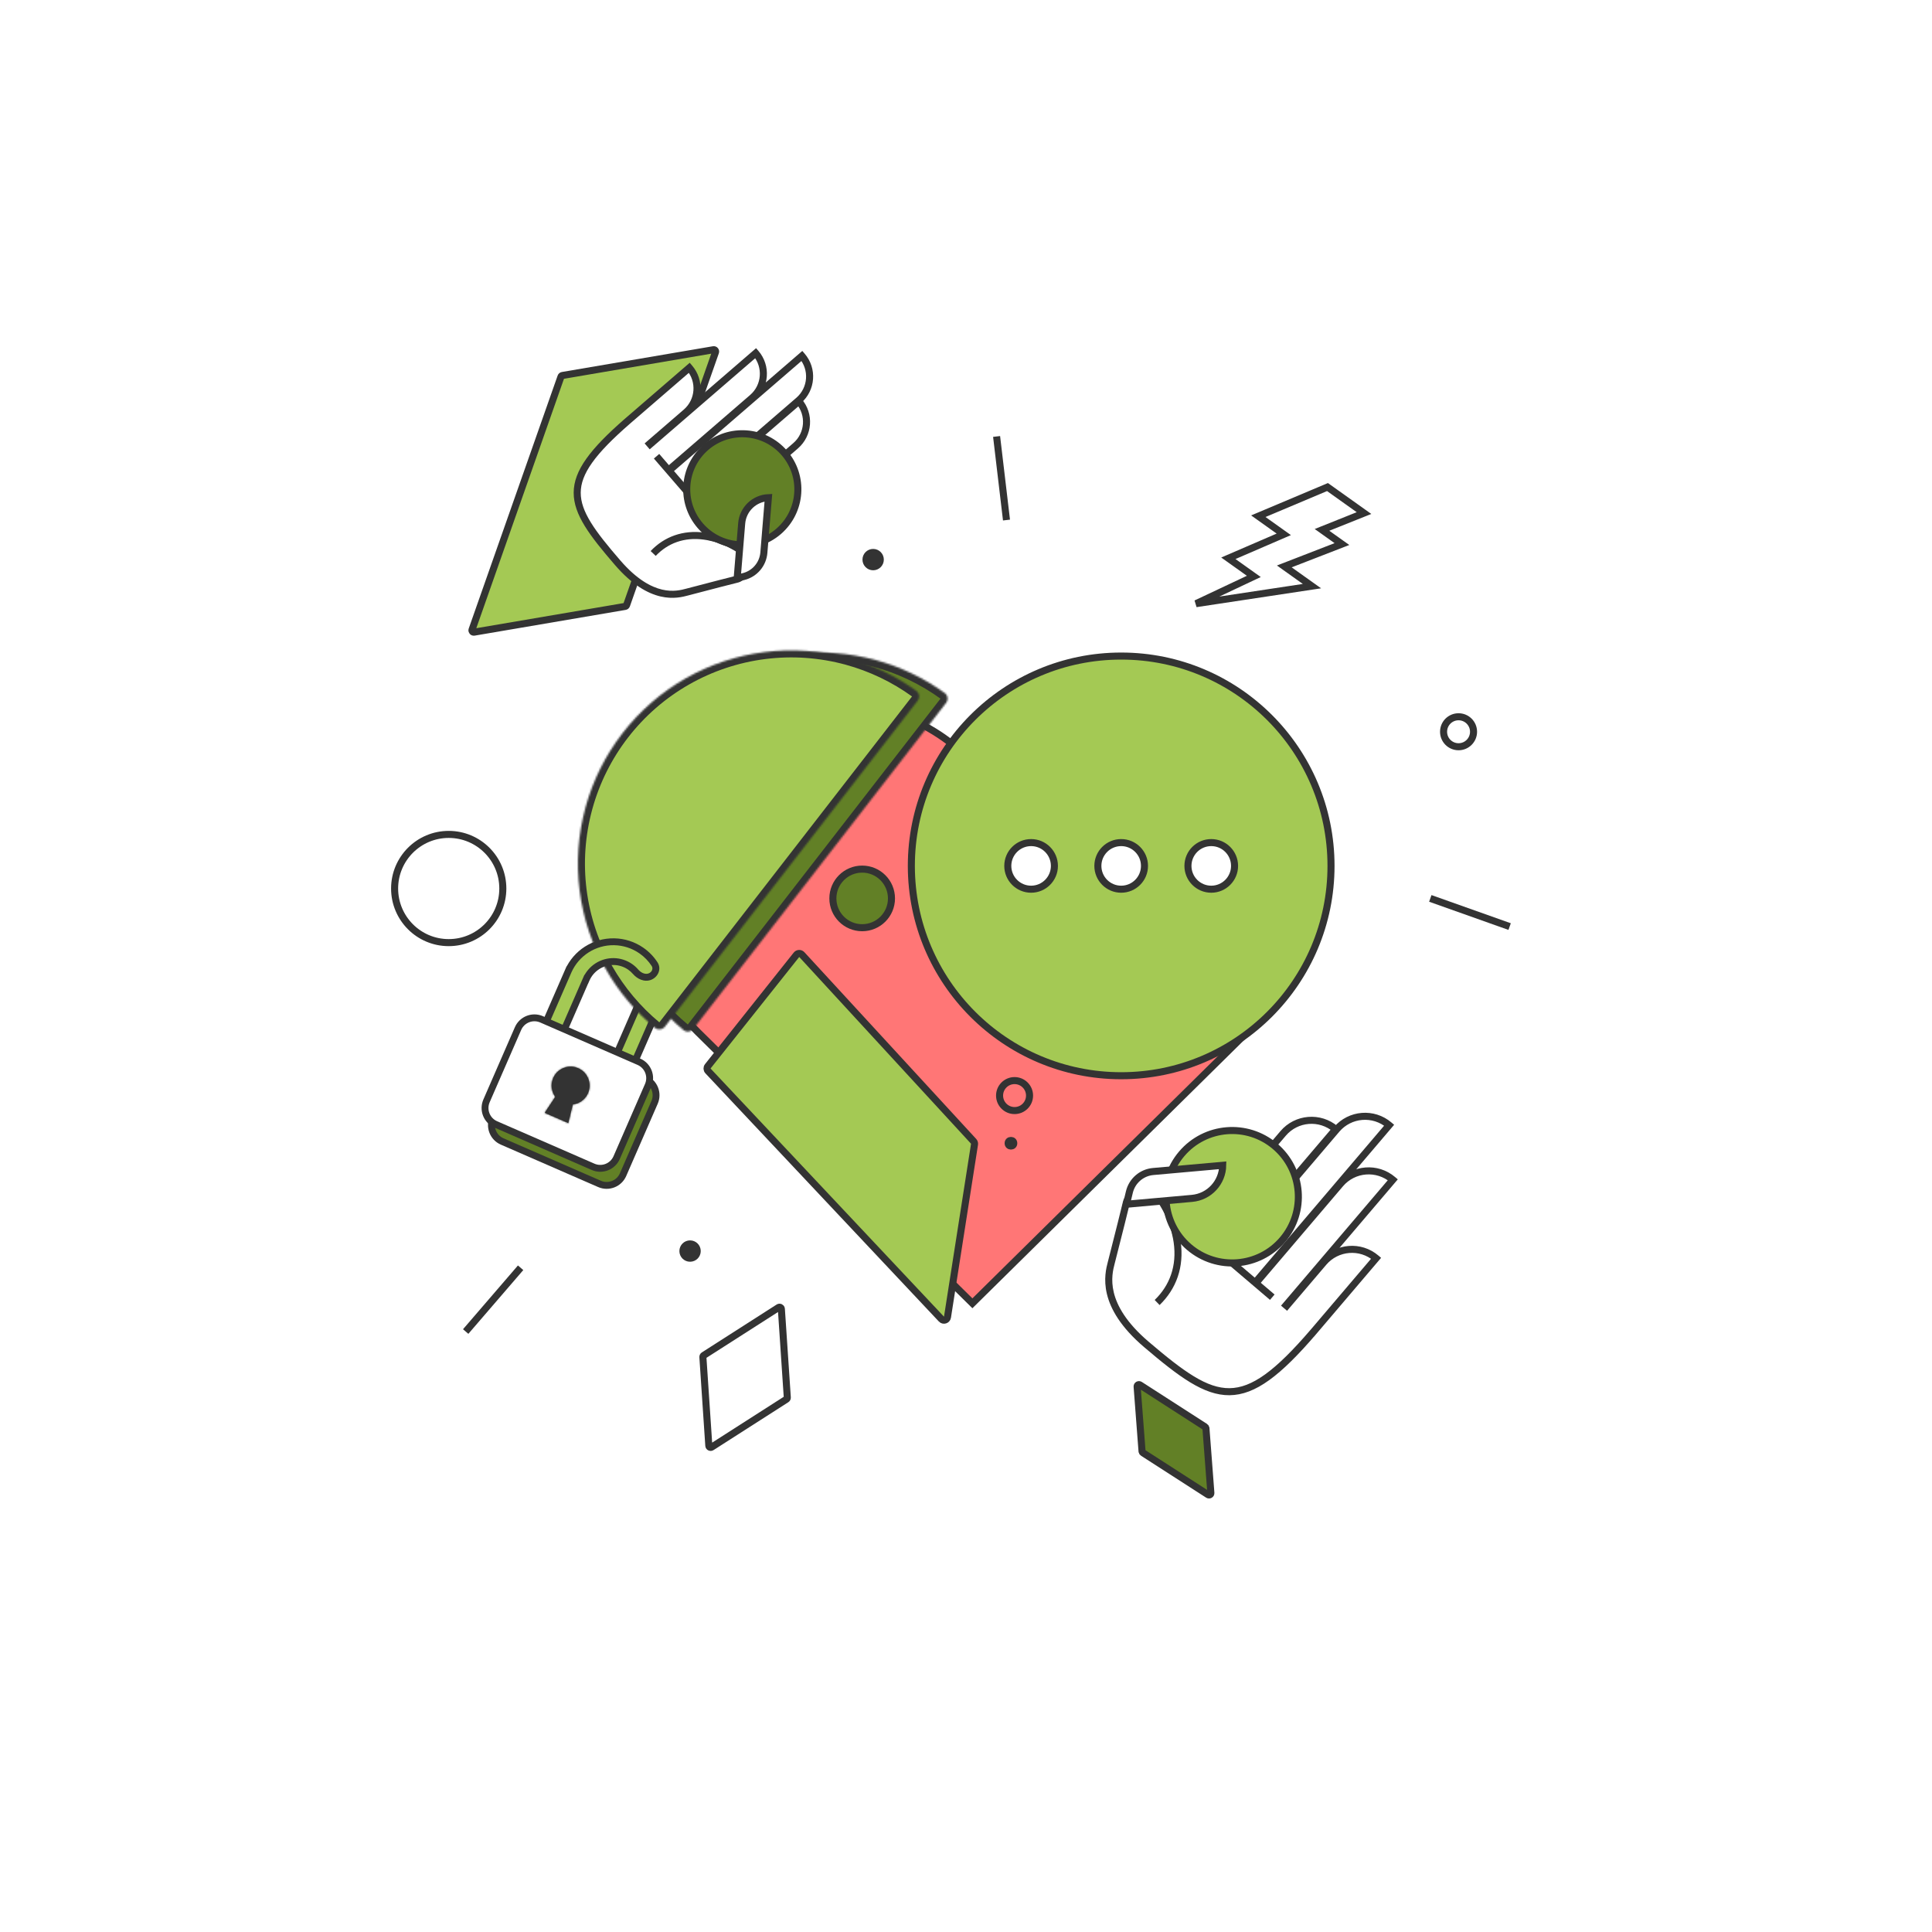 <svg width="1080" height="1080" viewBox="0 0 1080 1080" fill="none" xmlns="http://www.w3.org/2000/svg">
<rect width="1080" height="1080" fill="white"/>
<rect x="356.971" y="561.117" width="10.985" height="42.06" transform="rotate(23.552 356.971 561.117)" fill="#A4C954" stroke="#333333" stroke-width="3.84"/>
<path d="M435.205 730.904L393.388 757.673C393.072 757.876 392.891 758.235 392.916 758.61L396.234 808.15C396.286 808.931 397.157 809.37 397.817 808.948L439.633 782.179C439.95 781.977 440.131 781.618 440.106 781.243L436.788 731.703C436.736 730.922 435.865 730.482 435.205 730.904Z" fill="white" stroke="#333333" stroke-width="3.94" stroke-linejoin="round"/>
<path d="M399.974 196.856L350.253 338.312C350.129 338.665 349.823 338.923 349.455 338.985L265.017 353.38C264.243 353.512 263.612 352.764 263.872 352.023L313.593 210.567C313.717 210.214 314.023 209.956 314.392 209.894L398.829 195.499C399.603 195.367 400.235 196.115 399.974 196.856Z" fill="#A4C954" stroke="#333333" stroke-width="3.94" stroke-linejoin="round"/>
<path d="M553.306 718.951L553.305 718.951L543.576 728.55L521.66 706.897L521.659 706.896L519.609 704.874L519.608 704.873L477.01 662.797L476.435 662.229H476.426L463.352 649.306L455.287 641.335L455.287 641.334L431.27 617.616L431.269 617.616L428.026 614.409L428.025 614.408L389.752 576.601C389.75 576.6 389.749 576.598 389.748 576.597C382.28 569.132 375.951 560.609 370.963 551.303L370.959 551.294L370.954 551.285C370.505 550.469 370.08 549.637 369.656 548.789L369.655 548.786C360.739 531.012 356.925 511.114 358.635 491.302C360.344 471.49 367.511 452.54 379.34 436.555C391.168 420.571 407.195 408.177 425.642 400.75C444.088 393.323 464.232 391.154 483.836 394.484L484 394.512H484.02C484.31 394.558 484.567 394.602 484.823 394.656L484.855 394.663L484.887 394.668C488.562 395.317 492.2 396.163 495.785 397.203L495.786 397.203C505.17 399.916 514.139 403.898 522.444 409.04C523.315 409.581 524.177 410.131 525.03 410.69C531.118 414.713 536.783 419.342 541.939 424.505L543.331 425.9L543.659 425.572L543.986 425.899L545.378 424.506C548.502 421.383 551.814 418.453 555.296 415.734L555.298 415.732C556.057 415.137 556.825 414.552 557.592 413.986C569.367 405.304 582.789 399.116 597.038 395.801C611.287 392.485 626.062 392.112 640.46 394.704L640.468 394.706C644.146 395.354 647.786 396.203 651.371 397.249L651.379 397.251L651.387 397.253C652.579 397.59 653.762 397.954 654.936 398.345L654.947 398.349C655.907 398.663 656.85 398.98 657.776 399.322L657.786 399.325L657.795 399.329C665.645 402.135 673.138 405.852 680.122 410.405C681.648 411.401 683.154 412.444 684.639 413.533L684.646 413.537C697.227 422.683 707.676 434.447 715.274 448.019C722.872 461.591 727.438 476.649 728.657 492.155C729.876 507.661 727.72 523.248 722.336 537.84C716.953 552.431 708.473 565.682 697.477 576.681C697.476 576.682 697.474 576.684 697.473 576.685L653.867 619.722L555.3 716.984L555.3 716.984L553.306 718.951Z" fill="#FF7676" stroke="#333333" stroke-width="3.94"/>
<circle cx="626.746" cy="484.041" r="117.298" fill="#A4C954" stroke="#333333" stroke-width="3.94"/>
<path d="M395.658 596.07L445.227 533.731C445.98 532.784 447.399 532.733 448.218 533.623L544.264 638.021C544.67 638.463 544.853 639.066 544.76 639.659L529.642 736.335C529.389 737.954 527.385 738.574 526.262 737.38L395.764 598.645C395.094 597.932 395.049 596.836 395.658 596.07Z" fill="#A4C954" stroke="#333333" stroke-width="3.94"/>
<circle cx="481.961" cy="502.216" r="16.379" transform="rotate(-180 481.961 502.216)" fill="#628026" stroke="#333333" stroke-width="3.94"/>
<circle cx="576.392" cy="484.041" r="13.03" transform="rotate(-180 576.392 484.041)" fill="white" stroke="#333333" stroke-width="3.94"/>
<circle cx="626.745" cy="484.041" r="13.03" transform="rotate(-180 626.745 484.041)" fill="white" stroke="#333333" stroke-width="3.94"/>
<circle cx="677.097" cy="484.041" r="13.03" transform="rotate(-180 677.097 484.041)" fill="white" stroke="#333333" stroke-width="3.94"/>
<circle cx="567.146" cy="612.435" r="8.378" transform="rotate(-180 567.146 612.435)" stroke="#333333" stroke-width="3.94"/>
<circle cx="815.341" cy="409.055" r="8.378" transform="rotate(-180 815.341 409.055)" stroke="#333333" stroke-width="3.94"/>
<circle cx="488.097" cy="312.821" r="4" transform="rotate(-180 488.097 312.821)" fill="#333333" stroke="#333333" stroke-width="3.94"/>
<circle cx="385.751" cy="699.351" r="4" transform="rotate(-180 385.751 699.351)" fill="#333333" stroke="#333333" stroke-width="3.94"/>
<mask id="path-15-inside-1_901_457" fill="white">
<path d="M528.859 392.951C530.213 391.205 529.899 388.687 528.109 387.392C516.516 379.01 503.499 372.775 489.678 368.996C474.57 364.866 458.797 363.752 443.258 365.717C427.72 367.683 412.72 372.69 399.117 380.452C385.513 388.215 373.572 398.58 363.974 410.958C354.376 423.335 347.311 437.482 343.18 452.59C339.05 467.698 337.936 483.471 339.901 499.01C341.867 514.549 346.874 529.548 354.636 543.152C361.737 555.596 371.017 566.65 382.023 575.791C383.722 577.202 386.239 576.879 387.593 575.133L458.226 484.042L528.859 392.951Z"/>
</mask>
<path d="M528.859 392.951C530.213 391.205 529.899 388.687 528.109 387.392C516.516 379.01 503.499 372.775 489.678 368.996C474.57 364.866 458.797 363.752 443.258 365.717C427.72 367.683 412.72 372.69 399.117 380.452C385.513 388.215 373.572 398.58 363.974 410.958C354.376 423.335 347.311 437.482 343.18 452.59C339.05 467.698 337.936 483.471 339.901 499.01C341.867 514.549 346.874 529.548 354.636 543.152C361.737 555.596 371.017 566.65 382.023 575.791C383.722 577.202 386.239 576.879 387.593 575.133L458.226 484.042L528.859 392.951Z" fill="#628026" stroke="#333333" stroke-width="7.88" mask="url(#path-15-inside-1_901_457)"/>
<mask id="path-16-inside-2_901_457" fill="white">
<path d="M512.952 391.729C514.306 389.983 513.992 387.465 512.202 386.171C500.608 377.788 487.592 371.553 473.771 367.775C458.663 363.644 442.89 362.53 427.351 364.496C411.812 366.461 396.813 371.468 383.209 379.231C369.606 386.993 357.664 397.359 348.067 409.736C338.469 422.114 331.404 436.26 327.273 451.368C323.143 466.476 322.029 482.25 323.994 497.788C325.96 513.327 330.967 528.326 338.729 541.93C345.83 554.375 355.11 565.428 366.115 574.569C367.815 575.98 370.332 575.657 371.686 573.912L442.319 482.82L512.952 391.729Z"/>
</mask>
<path d="M512.952 391.729C514.306 389.983 513.992 387.465 512.202 386.171C500.608 377.788 487.592 371.553 473.771 367.775C458.663 363.644 442.89 362.53 427.351 364.496C411.812 366.461 396.813 371.468 383.209 379.231C369.606 386.993 357.664 397.359 348.067 409.736C338.469 422.114 331.404 436.26 327.273 451.368C323.143 466.476 322.029 482.25 323.994 497.788C325.96 513.327 330.967 528.326 338.729 541.93C345.83 554.375 355.11 565.428 366.115 574.569C367.815 575.98 370.332 575.657 371.686 573.912L442.319 482.82L512.952 391.729Z" fill="#A4C954" stroke="#333333" stroke-width="7.88" mask="url(#path-16-inside-2_901_457)"/>
<path d="M843.888 517.959L799.549 502.213" stroke="#333333" stroke-width="3.94"/>
<path d="M260.321 744.337L291.028 708.686" stroke="#333333" stroke-width="3.94"/>
<path d="M562.635 290.711L557.103 243.985" stroke="#333333" stroke-width="3.94"/>
<circle cx="250.835" cy="496.686" r="30.245" transform="rotate(-180 250.835 496.686)" fill="white" stroke="#333333" stroke-width="3.94"/>
<circle cx="565.129" cy="639.08" r="1.97" fill="#333333" stroke="#333333" stroke-width="3.143"/>
<path d="M635.656 775.124L638.409 811.301C638.434 811.623 638.608 811.914 638.879 812.089L675.3 835.538C676.015 835.998 676.949 835.442 676.885 834.594L674.131 798.417C674.107 798.095 673.933 797.803 673.662 797.629L637.241 774.18C636.525 773.719 635.592 774.276 635.656 775.124Z" fill="#628026" stroke="#333333" stroke-width="3.94" stroke-linejoin="round"/>
<path fill-rule="evenodd" clip-rule="evenodd" d="M776.555 628.986C767.794 621.529 754.647 622.585 747.189 631.345L686.778 702.309L686.399 701.986L746.636 631.226C737.875 623.768 724.727 624.824 717.27 633.585L669.689 689.478C667.007 692.071 663.207 693.33 657.388 689.769C655.908 683.758 653.135 677.445 648.913 670.929L634.274 668.838C632.185 668.539 630.203 669.904 629.71 671.956C628.518 676.913 626.004 687.067 621.378 705.184C621.329 705.375 621.277 705.577 621.221 705.789C619.469 712.514 615.025 729.572 640.909 751.606C680.038 784.916 694.395 790.967 734.228 744.51L734.232 744.513L769.263 703.363C760.502 695.906 747.355 696.962 739.897 705.722L719.262 729.962L718.883 729.639L778.598 659.492C769.838 652.034 756.69 653.09 749.232 661.85L703.02 716.135L702.641 715.812L776.555 628.986Z" fill="white"/>
<path d="M776.555 628.986L777.832 627.486L779.332 628.763L778.055 630.263L776.555 628.986ZM686.778 702.309L688.279 703.586L687.002 705.086L685.501 703.809L686.778 702.309ZM686.399 701.986L685.122 703.486L683.622 702.209L684.899 700.709L686.399 701.986ZM746.636 631.226L747.913 629.726L749.413 631.003L748.136 632.503L746.636 631.226ZM669.689 689.478L671.189 690.755L671.127 690.828L671.058 690.894L669.689 689.478ZM657.388 689.769L656.36 691.449L655.669 691.026L655.475 690.24L657.388 689.769ZM648.913 670.929L649.192 668.979L650.079 669.106L650.567 669.858L648.913 670.929ZM634.274 668.838L633.995 670.788L633.995 670.788L634.274 668.838ZM629.71 671.956L627.794 671.495L627.794 671.495L629.71 671.956ZM621.378 705.184L619.469 704.697L619.469 704.697L621.378 705.184ZM621.221 705.789L619.315 705.292L619.315 705.292L621.221 705.789ZM734.228 744.51L732.733 743.228L734.011 741.737L735.505 743.01L734.228 744.51ZM734.232 744.513L735.732 745.79L734.455 747.29L732.955 746.013L734.232 744.513ZM769.263 703.363L770.54 701.863L772.04 703.14L770.763 704.64L769.263 703.363ZM719.262 729.962L720.762 731.239L719.485 732.739L717.985 731.462L719.262 729.962ZM718.883 729.639L717.606 731.139L716.106 729.862L717.383 728.362L718.883 729.639ZM778.598 659.492L779.875 657.991L781.375 659.268L780.098 660.769L778.598 659.492ZM749.232 661.85L750.732 663.127L750.732 663.127L749.232 661.85ZM703.02 716.135L704.52 717.412L703.243 718.912L701.743 717.635L703.02 716.135ZM702.641 715.812L701.364 717.313L699.864 716.036L701.141 714.535L702.641 715.812ZM745.689 630.068C753.852 620.479 768.243 619.323 777.832 627.486L775.278 630.486C767.346 623.734 755.441 624.69 748.689 632.622L745.689 630.068ZM685.278 701.032L745.689 630.068L748.689 632.622L688.279 703.586L685.278 701.032ZM685.501 703.809L685.122 703.486L687.676 700.486L688.055 700.809L685.501 703.809ZM748.136 632.503L687.899 703.263L684.899 700.709L745.135 629.949L748.136 632.503ZM715.77 632.308C723.933 622.719 738.323 621.563 747.913 629.726L745.359 632.726C737.426 625.973 725.522 626.93 718.77 634.862L715.77 632.308ZM668.189 688.201L715.77 632.308L718.77 634.862L671.189 690.755L668.189 688.201ZM671.058 690.894C669.494 692.407 667.479 693.644 664.904 693.892C662.344 694.139 659.514 693.379 656.36 691.449L658.417 688.089C661.082 689.72 663.061 690.111 664.526 689.97C665.977 689.831 667.202 689.143 668.319 688.062L671.058 690.894ZM655.475 690.24C654.055 684.473 651.381 678.361 647.26 672.001L650.567 669.858C654.889 676.53 657.761 683.043 659.301 689.298L655.475 690.24ZM648.635 672.88L633.995 670.788L634.553 666.887L649.192 668.979L648.635 672.88ZM633.995 670.788C632.927 670.635 631.884 671.339 631.625 672.416L627.794 671.495C628.522 668.469 631.444 666.443 634.553 666.887L633.995 670.788ZM631.625 672.416C630.43 677.387 627.914 687.552 623.287 705.671L619.469 704.697C624.095 686.583 626.606 676.439 627.794 671.495L631.625 672.416ZM623.287 705.671C623.236 705.868 623.183 706.075 623.128 706.286L619.315 705.292C619.37 705.079 619.422 704.882 619.469 704.697L623.287 705.671ZM623.128 706.286C622.27 709.579 620.831 715.127 622.616 722.492C624.402 729.858 629.482 739.291 642.186 750.106L639.632 753.106C626.452 741.886 620.812 731.774 618.787 723.421C616.762 715.067 618.421 708.724 619.315 705.292L623.128 706.286ZM642.186 750.106C651.969 758.435 660.096 764.963 667.417 769.398C674.723 773.824 681.064 776.061 687.285 776.001C693.486 775.941 699.849 773.595 707.194 768.304C714.562 762.995 722.808 754.803 732.733 743.228L735.724 745.792C725.732 757.446 717.246 765.918 709.496 771.501C701.723 777.1 694.583 779.87 687.323 779.941C680.085 780.011 673.011 777.393 665.375 772.768C657.754 768.151 649.412 761.432 639.632 753.106L642.186 750.106ZM735.505 743.01L735.509 743.013L732.955 746.013L732.951 746.01L735.505 743.01ZM732.732 743.236L767.763 702.086L770.763 704.64L735.732 745.79L732.732 743.236ZM767.986 704.863C760.054 698.111 748.149 699.067 741.397 706.999L738.397 704.445C746.56 694.856 760.951 693.7 770.54 701.863L767.986 704.863ZM741.397 706.999L720.762 731.239L717.762 728.685L738.397 704.445L741.397 706.999ZM717.985 731.462L717.606 731.139L720.16 728.139L720.539 728.462L717.985 731.462ZM780.098 660.769L720.383 730.916L717.383 728.362L777.098 658.215L780.098 660.769ZM747.732 660.574C755.895 650.984 770.286 649.828 779.875 657.991L777.321 660.992C769.389 654.239 757.485 655.195 750.732 663.127L747.732 660.574ZM701.52 714.858L747.732 660.574L750.732 663.127L704.52 717.412L701.52 714.858ZM701.743 717.635L701.364 717.313L703.918 714.312L704.297 714.635L701.743 717.635ZM778.055 630.263L704.141 717.089L701.141 714.535L775.055 627.709L778.055 630.263Z" fill="#333333"/>
<path d="M651.446 674.655C655.009 681.553 657.152 688.107 658.036 694.234C660.022 707.984 655.674 719.586 646.844 728.106" stroke="#333333" stroke-width="3.94"/>
<line y1="-1.97" x2="54.971" y2="-1.97" transform="matrix(0.761 0.648 0.648 -0.761 670.656 688.018)" stroke="#333333" stroke-width="3.94"/>
<circle r="37.035" transform="matrix(0.761 0.648 0.648 -0.761 688.776 668.981)" fill="#A4C954" stroke="#333333" stroke-width="3.94"/>
<path d="M644.613 654.881L683.513 651.405C683.377 660.946 676.044 669.031 666.331 669.899L629.696 673.173L631.337 666.341C632.844 660.068 638.187 655.455 644.613 654.881Z" fill="white" stroke="#333333" stroke-width="3.94"/>
<path fill-rule="evenodd" clip-rule="evenodd" d="M448.291 198.952C454.659 206.326 453.843 217.467 446.469 223.835L386.737 275.419L387.012 275.738L446.574 224.301C452.942 231.676 452.126 242.816 444.752 249.184L397.703 289.815C395.524 292.101 394.482 295.326 397.532 300.232C402.631 301.449 407.994 303.76 413.537 307.296L415.311 319.112C415.624 321.199 414.272 323.193 412.225 323.703C407.851 324.793 399.358 326.964 384.694 330.82C384.532 330.862 384.361 330.908 384.182 330.956C378.498 332.48 364.079 336.346 345.264 314.558C316.821 281.622 311.61 269.5 350.714 235.488L350.711 235.485L385.349 205.572C391.717 212.946 390.901 224.087 383.527 230.455L363.123 248.075L363.4 248.395L422.446 197.404C428.814 204.778 427.999 215.919 420.624 222.287L374.93 261.747L375.206 262.067L448.291 198.952Z" fill="white"/>
<path d="M448.291 198.952L449.782 197.664L448.494 196.173L447.003 197.461L448.291 198.952ZM386.737 275.419L385.449 273.928L383.958 275.215L385.246 276.706L386.737 275.419ZM387.012 275.738L385.521 277.025L386.809 278.516L388.3 277.229L387.012 275.738ZM446.574 224.301L448.065 223.014L446.777 221.523L445.286 222.81L446.574 224.301ZM397.703 289.815L396.416 288.324L396.343 288.386L396.277 288.455L397.703 289.815ZM397.532 300.232L395.859 301.272L396.287 301.96L397.074 302.148L397.532 300.232ZM413.537 307.296L415.485 307.003L415.352 306.117L414.596 305.635L413.537 307.296ZM415.311 319.112L413.363 319.405L415.311 319.112ZM412.225 323.703L411.749 321.792L411.749 321.792L412.225 323.703ZM384.694 330.82L385.195 332.725L385.195 332.725L384.694 330.82ZM384.182 330.956L383.672 329.053L383.672 329.053L384.182 330.956ZM350.714 235.488L352.007 236.974L353.488 235.686L352.205 234.2L350.714 235.488ZM350.711 235.485L349.423 233.994L347.932 235.281L349.22 236.772L350.711 235.485ZM385.349 205.572L386.84 204.285L385.552 202.794L384.061 204.081L385.349 205.572ZM363.123 248.075L361.836 246.584L360.345 247.872L361.632 249.363L363.123 248.075ZM363.4 248.395L361.909 249.683L363.196 251.174L364.687 249.886L363.4 248.395ZM422.446 197.404L423.937 196.116L422.649 194.626L421.158 195.913L422.446 197.404ZM374.93 261.747L373.643 260.256L372.152 261.544L373.439 263.035L374.93 261.747ZM375.206 262.067L373.715 263.354L375.003 264.845L376.494 263.558L375.206 262.067ZM447.757 225.326C455.954 218.246 456.861 205.862 449.782 197.664L446.8 200.24C452.457 206.79 451.732 216.687 445.182 222.344L447.757 225.326ZM388.024 276.91L447.757 225.326L445.182 222.344L385.449 273.928L388.024 276.91ZM385.246 276.706L385.521 277.025L388.503 274.45L388.228 274.131L385.246 276.706ZM445.286 222.81L385.725 274.247L388.3 277.229L447.861 225.792L445.286 222.81ZM446.04 250.675C454.238 243.596 455.144 231.211 448.065 223.014L445.083 225.589C450.74 232.14 450.015 242.036 443.465 247.693L446.04 250.675ZM398.991 291.306L446.04 250.675L443.465 247.693L396.416 288.324L398.991 291.306ZM396.277 288.455C394.973 289.823 393.896 291.599 393.694 293.866C393.494 296.119 394.183 298.576 395.859 301.272L399.205 299.192C397.831 296.982 397.516 295.373 397.619 294.215C397.721 293.073 398.254 292.092 399.129 291.174L396.277 288.455ZM397.074 302.148C401.929 303.307 407.09 305.52 412.478 308.957L414.596 305.635C408.897 301.999 403.333 299.591 397.989 298.316L397.074 302.148ZM411.589 307.588L413.363 319.405L417.259 318.82L415.485 307.003L411.589 307.588ZM413.363 319.405C413.523 320.472 412.825 321.523 411.749 321.792L412.701 325.615C415.72 324.863 417.725 321.925 417.259 318.82L413.363 319.405ZM411.749 321.792C407.363 322.884 398.86 325.058 384.193 328.914L385.195 332.725C399.855 328.87 408.339 326.701 412.701 325.615L411.749 321.792ZM384.193 328.914C384.026 328.958 383.85 329.005 383.672 329.053L384.692 332.859C384.873 332.81 385.038 332.766 385.195 332.725L384.193 328.914ZM383.672 329.053C380.899 329.796 376.27 331.031 370.098 329.581C363.925 328.131 355.958 323.928 346.755 313.271L343.773 315.846C353.385 326.976 362.035 331.734 369.197 333.417C376.359 335.099 381.781 333.639 384.693 332.859L383.672 329.053ZM346.755 313.271C339.643 305.035 334.08 298.209 330.295 292.059C326.518 285.923 324.615 280.623 324.629 275.432C324.642 270.262 326.559 264.919 330.972 258.7C335.402 252.457 342.27 245.443 352.007 236.974L349.421 234.001C339.606 242.538 332.461 249.794 327.759 256.42C323.04 263.069 320.705 269.192 320.689 275.421C320.673 281.629 322.961 287.661 326.939 294.124C330.909 300.573 336.664 307.613 343.773 315.846L346.755 313.271ZM352.205 234.2L352.202 234.197L349.22 236.772L349.223 236.775L352.205 234.2ZM351.999 236.976L386.636 207.063L384.061 204.081L349.423 233.994L351.999 236.976ZM383.858 206.86C389.515 213.411 388.79 223.307 382.24 228.964L384.815 231.946C393.012 224.867 393.919 212.482 386.84 204.285L383.858 206.86ZM382.24 228.964L361.836 246.584L364.411 249.566L384.815 231.946L382.24 228.964ZM361.632 249.363L361.909 249.683L364.891 247.108L364.614 246.788L361.632 249.363ZM421.158 195.913L362.112 246.904L364.687 249.886L423.734 198.895L421.158 195.913ZM421.912 223.778C430.11 216.698 431.016 204.314 423.937 196.116L420.955 198.692C426.612 205.242 425.888 215.139 419.337 220.796L421.912 223.778ZM376.218 263.238L421.912 223.778L419.337 220.796L373.643 260.256L376.218 263.238ZM373.439 263.035L373.715 263.354L376.697 260.779L376.421 260.46L373.439 263.035ZM447.003 197.461L373.918 260.576L376.494 263.558L449.578 200.443L447.003 197.461Z" fill="#333333"/>
<path d="M410.366 305.173C404.504 302.197 398.941 300.422 393.747 299.709C382.09 298.11 372.291 301.862 365.129 309.391" stroke="#333333" stroke-width="3.94"/>
<line x1="397.445" y1="290.273" x2="367.018" y2="255.039" stroke="#333333" stroke-width="3.94"/>
<circle cx="414.948" cy="273.527" r="31.063" transform="rotate(-130.813 414.948 273.527)" fill="#628026" stroke="#333333" stroke-width="3.94"/>
<path d="M427.007 308.953L429.537 278.191C421.758 278.524 415.261 284.604 414.607 292.565L412.088 323.191L415.641 322.311C421.904 320.759 426.478 315.384 427.007 308.953Z" fill="white" stroke="#333333" stroke-width="3.94"/>
<path d="M703.411 288.566L742.071 272.267L762.49 286.812L739.011 296.203L750.149 304.137L717.931 316.63L733.4 327.649L668.591 337.447L700.894 322.216L686.662 312.078L717.643 298.703L703.411 288.566Z" stroke="#333333" stroke-width="3.94"/>
<path d="M293.158 584.522C295.365 579.459 301.258 577.144 306.321 579.35L360.737 603.07C365.8 605.276 368.115 611.17 365.908 616.232L348.297 656.636C346.09 661.699 340.197 664.014 335.134 661.808L280.718 638.088C275.655 635.882 273.34 629.988 275.547 624.926L293.158 584.522Z" fill="#628026" stroke="#333333" stroke-width="3.84"/>
<path fill-rule="evenodd" clip-rule="evenodd" d="M317.641 542.863C317.621 542.91 317.6 542.957 317.58 543.003L317.58 543.004L302.897 576.69L313.016 581.101L327.703 547.406L327.729 547.417C329.028 544.429 331.184 541.893 333.924 540.131C336.665 538.368 339.866 537.458 343.124 537.515C346.382 537.572 349.549 538.594 352.226 540.451C353.376 541.249 354.413 542.185 355.317 543.234C357.312 545.55 360.469 547.041 363.312 545.921C366.155 544.801 367.596 541.545 365.931 538.983C363.993 536 361.486 533.406 358.535 531.358C354.059 528.253 348.764 526.545 343.318 526.45C337.871 526.355 332.519 527.876 327.938 530.823C323.457 533.705 319.911 537.823 317.725 542.676L317.723 542.675L317.641 542.863Z" fill="#A4C954"/>
<path d="M317.58 543.003L315.819 542.238L315.054 543.997L316.813 544.763L317.58 543.003ZM317.641 542.863L319.398 543.638L319.401 543.63L317.641 542.863ZM317.58 543.004L319.34 543.771L320.107 542.011L318.347 541.243L317.58 543.004ZM302.897 576.69L301.136 575.923L300.369 577.683L302.129 578.45L302.897 576.69ZM313.016 581.101L312.249 582.861L314.009 583.628L314.776 581.868L313.016 581.101ZM327.703 547.406L328.469 545.645L326.71 544.88L325.943 546.638L327.703 547.406ZM327.729 547.417L326.963 549.177L328.724 549.943L329.489 548.182L327.729 547.417ZM333.924 540.131L332.886 538.516L332.886 538.516L333.924 540.131ZM343.124 537.515L343.09 539.435L343.09 539.435L343.124 537.515ZM352.226 540.451L353.321 538.873L353.321 538.873L352.226 540.451ZM355.317 543.234L356.772 541.981L356.772 541.981L355.317 543.234ZM363.312 545.921L362.608 544.135L362.608 544.135L363.312 545.921ZM365.931 538.983L364.321 540.029L364.321 540.029L365.931 538.983ZM358.535 531.358L359.629 529.781L359.629 529.781L358.535 531.358ZM343.318 526.45L343.351 524.53L343.351 524.53L343.318 526.45ZM327.938 530.823L326.899 529.208L326.899 529.208L327.938 530.823ZM317.725 542.676L316.958 544.436L318.697 545.194L319.476 543.464L317.725 542.676ZM317.723 542.675L318.491 540.915L316.73 540.148L315.963 541.908L317.723 542.675ZM319.341 543.769C319.36 543.725 319.379 543.682 319.398 543.638L315.885 542.088C315.863 542.138 315.841 542.188 315.819 542.238L319.341 543.769ZM318.347 541.243L318.347 541.243L316.813 544.763L316.813 544.764L318.347 541.243ZM304.657 577.457L319.34 543.771L315.82 542.236L301.136 575.923L304.657 577.457ZM313.783 579.341L303.664 574.93L302.129 578.45L312.249 582.861L313.783 579.341ZM325.943 546.638L311.256 580.334L314.776 581.868L329.463 548.173L325.943 546.638ZM328.494 545.656L328.469 545.645L326.938 549.166L326.963 549.177L328.494 545.656ZM332.886 538.516C329.826 540.484 327.419 543.315 325.968 546.651L329.489 548.182C330.637 545.543 332.542 543.303 334.963 541.746L332.886 538.516ZM343.158 535.595C339.52 535.531 335.946 536.548 332.886 538.516L334.963 541.746C337.384 540.188 340.212 539.384 343.09 539.435L343.158 535.595ZM353.321 538.873C350.332 536.8 346.795 535.659 343.158 535.595L343.09 539.435C345.968 539.485 348.767 540.388 351.132 542.028L353.321 538.873ZM356.772 541.981C355.763 540.81 354.605 539.764 353.321 538.873L351.132 542.028C352.148 542.733 353.064 543.561 353.863 544.487L356.772 541.981ZM362.608 544.135C360.836 544.833 358.491 543.977 356.772 541.981L353.863 544.487C356.133 547.123 360.102 549.249 364.016 547.708L362.608 544.135ZM364.321 540.029C365.176 541.345 364.59 543.355 362.608 544.135L364.016 547.708C367.721 546.248 370.015 541.746 367.541 537.937L364.321 540.029ZM357.44 532.936C360.186 534.84 362.518 537.254 364.321 540.029L367.541 537.937C365.468 534.746 362.786 531.971 359.629 529.781L357.44 532.936ZM343.284 528.37C348.35 528.458 353.277 530.047 357.44 532.936L359.629 529.781C354.842 526.459 349.177 524.632 343.351 524.53L343.284 528.37ZM328.977 532.438C333.238 529.697 338.217 528.281 343.284 528.37L343.351 524.53C337.525 524.428 331.8 526.056 326.899 529.208L328.977 532.438ZM319.476 543.464C321.509 538.95 324.808 535.119 328.977 532.438L326.899 529.208C322.106 532.291 318.312 536.696 315.974 541.887L319.476 543.464ZM316.956 544.435L316.958 544.436L318.492 540.916L318.491 540.915L316.956 544.435ZM319.401 543.63L319.483 543.442L315.963 541.908L315.881 542.096L319.401 543.63Z" fill="#333333"/>
<path d="M289.58 574.983C291.787 569.92 297.68 567.605 302.743 569.812L357.159 593.531C362.222 595.738 364.537 601.631 362.33 606.694L344.719 647.098C342.512 652.161 336.619 654.476 331.556 652.269L277.14 628.55C272.077 626.343 269.762 620.45 271.969 615.387L289.58 574.983Z" fill="white" stroke="#333333" stroke-width="3.84"/>
<mask id="path-40-inside-3_901_457" fill="white">
<path fill-rule="evenodd" clip-rule="evenodd" d="M320.208 617.409C323.835 616.98 327.145 614.691 328.71 611.101C331.054 605.724 328.595 599.464 323.217 597.12C317.839 594.776 311.58 597.235 309.236 602.613C307.671 606.202 308.247 610.185 310.401 613.133L304.491 622.087L317.672 627.832L320.208 617.409Z"/>
</mask>
<path fill-rule="evenodd" clip-rule="evenodd" d="M320.208 617.409C323.835 616.98 327.145 614.691 328.71 611.101C331.054 605.724 328.595 599.464 323.217 597.12C317.839 594.776 311.58 597.235 309.236 602.613C307.671 606.202 308.247 610.185 310.401 613.133L304.491 622.087L317.672 627.832L320.208 617.409Z" fill="#333333"/>
<path d="M320.208 617.409L319.746 613.496L317.027 613.817L316.379 616.477L320.208 617.409ZM310.401 613.133L313.69 615.304L315.198 613.019L313.583 610.809L310.401 613.133ZM304.491 622.087L301.203 619.916L298.621 623.826L302.917 625.698L304.491 622.087ZM317.672 627.832L316.098 631.444L320.393 633.316L321.5 628.763L317.672 627.832ZM325.098 609.527C324.116 611.781 322.04 613.225 319.746 613.496L320.669 621.321C325.631 620.736 330.174 617.602 332.322 612.676L325.098 609.527ZM321.643 600.732C325.026 602.206 326.573 606.144 325.098 609.527L332.322 612.676C335.535 605.303 332.164 596.722 324.791 593.508L321.643 600.732ZM312.848 604.187C314.322 600.804 318.26 599.257 321.643 600.732L324.791 593.508C317.419 590.295 308.837 593.666 305.624 601.038L312.848 604.187ZM313.583 610.809C312.22 608.944 311.865 606.441 312.848 604.187L305.624 601.038C303.477 605.964 304.273 611.425 307.22 615.458L313.583 610.809ZM307.779 624.257L313.69 615.304L307.113 610.963L301.203 619.916L307.779 624.257ZM319.246 624.22L306.065 618.475L302.917 625.698L316.098 631.444L319.246 624.22ZM316.379 616.477L313.844 626.901L321.5 628.763L324.036 618.34L316.379 616.477Z" fill="#333333" mask="url(#path-40-inside-3_901_457)"/>
</svg>

